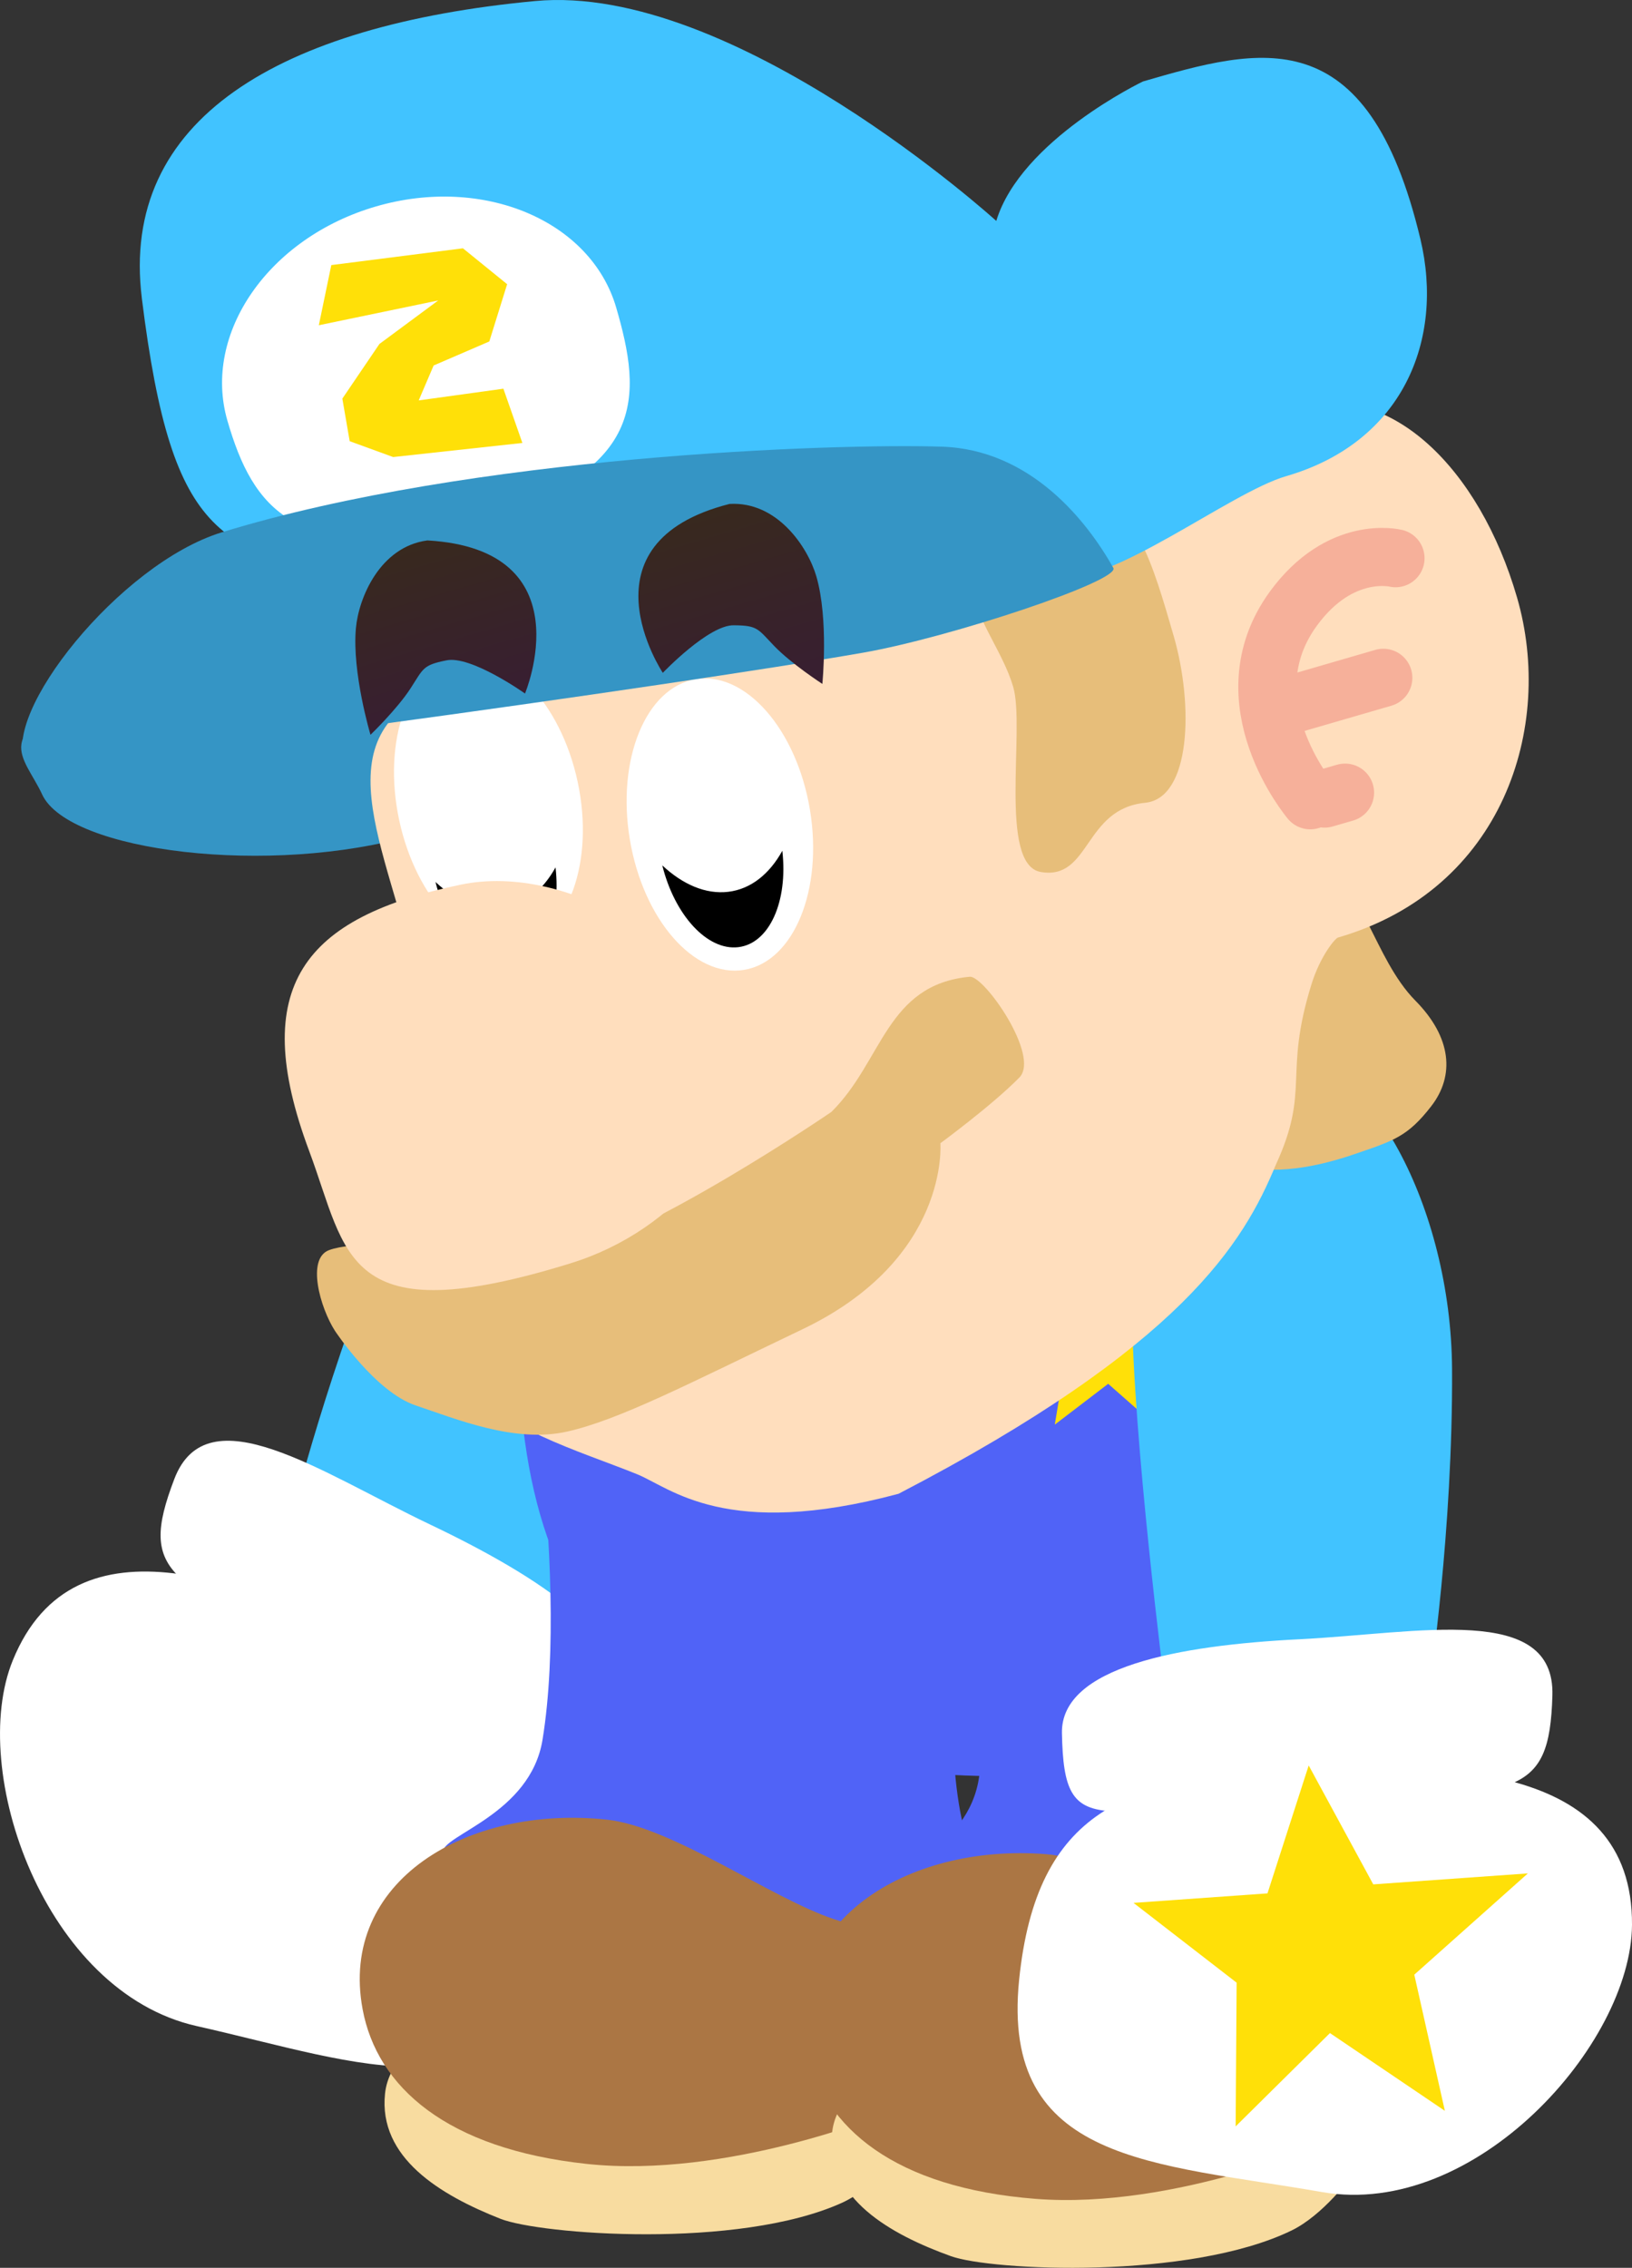 <svg version="1.1" xmlns="http://www.w3.org/2000/svg" xmlns:xlink="http://www.w3.org/1999/xlink" width="98.348" height="136.614" viewBox="0,0,98.348,136.614"><rect x="0" y="0" width="98.348" height="136.614" fill="#333333" stroke="none"/><defs><linearGradient x1="224.303" y1="150.821" x2="227.643" y2="162.328" gradientUnits="userSpaceOnUse" id="color-1"><stop offset="0" stop-color="#38291e"/><stop offset="1" stop-color="#381e32"/></linearGradient><linearGradient x1="206.908" y1="152.744" x2="209.848" y2="162.871" gradientUnits="userSpaceOnUse" id="color-2"><stop offset="0" stop-color="#38291e"/><stop offset="1" stop-color="#381e32"/></linearGradient></defs><g transform="translate(-181.919,-120.015)"><g data-paper-data="{&quot;isPaintingLayer&quot;:true}" fill-rule="nonzero" stroke-linejoin="miter" stroke-miterlimit="10" stroke-dasharray="" stroke-dashoffset="0" style="mix-blend-mode: normal"><g data-paper-data="{&quot;origRot&quot;:0,&quot;index&quot;:null}" stroke="none" stroke-width="0" stroke-linecap="butt"><g data-paper-data="{&quot;origPos&quot;:null,&quot;index&quot;:null,&quot;origRot&quot;:0}"><path d="M222.446,179.69c4.897,2.068 6.155,8.54 2.368,17.507c-3.046,7.212 -10.684,20.51 -10.684,20.51l-14.624,-6.374c0,0 2.26,-9.089 6.047,-18.057c3.787,-8.967 11.995,-15.654 16.892,-13.586z" data-paper-data="{&quot;origRot&quot;:0,&quot;origPos&quot;:null}" fill="#41c3ff"/><g data-paper-data="{&quot;origPos&quot;:null}" fill="#ffffff"><path d="M205.603,219.451c8.473,4.045 12.914,7.882 9.92,17.819c-3.206,10.641 -11.76,7.04 -21.756,4.795c-9.161,-2.057 -13.788,-15.379 -11.078,-22.028c3.735,-9.165 14.442,-4.63 22.915,-0.585z" data-paper-data="{&quot;origRot&quot;:0,&quot;origPos&quot;:null}"/><path d="M207.819,211.843c6.546,3.114 12.632,7.045 11.027,10.708c-2.749,6.272 -3.633,3.188 -15.961,-2.309c-10.822,-4.825 -12.685,-5.3 -10.461,-11.131c1.989,-5.212 8.849,-0.382 15.395,2.732z" data-paper-data="{&quot;origRot&quot;:0,&quot;origPos&quot;:null}"/></g></g></g><g data-paper-data="{&quot;origRot&quot;:0,&quot;index&quot;:null}" stroke="none" stroke-width="0" stroke-linecap="butt"><path d="M214.613,224.816c1.699,-10.425 -1.53,-27.947 -1.53,-27.947c0,0 7.031,-2.902 11.042,-3.203c5.083,-0.381 12.367,0.461 12.367,0.461c0,0 2.91,18.745 2.81,25.541c-0.08,5.436 0.158,8.15 0.645,10.258c1.358,5.874 5.622,8.984 0.127,11.465c-8.068,3.643 -14.78,3.492 -22.989,0.181c-6.627,-2.673 -8.274,-5.789 -8.478,-9.982c-0.05,-1.036 5.271,-2.264 6.006,-6.773z" data-paper-data="{&quot;origPos&quot;:null}" fill="#5063f7"/><path d="M205.123,246.123c0.406,-3.789 6.79,-6.212 14.258,-5.411c5.44,0.583 16.801,1.795 21.321,4.878c1.05,0.716 0.811,2.671 0.699,3.822c-0.141,1.45 -5.068,0.158 -5.068,0.158c0,0 -1.747,2.274 -3.692,3.15c-6.265,2.821 -18.181,1.895 -20.558,0.958c-3.627,-1.429 -7.376,-3.678 -6.96,-7.554z" data-paper-data="{&quot;origPos&quot;:null}" fill="#f8dca0"/><path d="M203.771,241.052c-1.436,-7.71 6.283,-12.325 14.726,-11.42c3.927,0.421 9.949,4.768 13.701,6c5.795,1.904 5.004,1.198 9.471,2.323c1.21,0.305 0.584,5.595 -0.02,8.813c-0.292,1.555 -6.37,0.578 -6.37,0.578c0,0 -9.557,3.929 -18,3.024c-8.443,-0.905 -12.636,-4.635 -13.509,-9.318z" data-paper-data="{&quot;origPos&quot;:null}" fill="#ab7644"/></g><g data-paper-data="{&quot;origRot&quot;:0,&quot;index&quot;:null}" stroke="none" stroke-width="0" stroke-linecap="butt"><path d="M240.928,227.007c1.398,-10.47 -2.334,-27.892 -2.334,-27.892c0,0 6.944,-3.104 10.945,-3.52c5.07,-0.527 12.375,0.105 12.375,0.105c0,0 3.449,18.654 3.545,25.45c0.077,5.436 0.392,8.142 0.94,10.235c1.527,5.832 5.878,8.818 0.457,11.456c-7.96,3.873 -14.673,3.917 -22.974,0.843c-6.701,-2.481 -8.438,-5.548 -8.762,-9.733c-0.08,-1.034 5.204,-2.414 5.809,-6.944z" data-paper-data="{&quot;origPos&quot;:null}" fill="#5063f7"/><path d="M232.055,248.579c0.297,-3.799 6.608,-6.405 14.096,-5.819c5.455,0.426 16.845,1.31 21.453,4.261c1.07,0.686 0.888,2.647 0.809,3.8c-0.099,1.453 -5.061,0.304 -5.061,0.304c0,0 -1.681,2.323 -3.6,3.255c-6.181,3 -18.119,2.418 -20.522,1.55c-3.667,-1.324 -7.479,-3.464 -7.175,-7.351z" data-paper-data="{&quot;origPos&quot;:null}" fill="#f8dca0"/><path d="M230.558,243.55c-1.658,-7.666 5.926,-12.501 14.391,-11.84c3.937,0.308 10.083,4.479 13.868,5.603c5.847,1.736 5.037,1.053 9.534,2.05c1.218,0.27 0.745,5.576 0.234,8.81c-0.247,1.563 -6.35,0.761 -6.35,0.761c0,0 -9.44,4.202 -17.905,3.541c-8.466,-0.662 -12.765,-4.269 -13.772,-8.925z" data-paper-data="{&quot;origPos&quot;:null}" fill="#ab7644"/></g><g data-paper-data="{&quot;origPos&quot;:null,&quot;origRot&quot;:0,&quot;index&quot;:null}"><path d="M213.314,195.405c1.414,-20.71 8.426,-22.209 23.595,-21.455c8.203,0.408 15.197,-1.691 21.264,3.844c8.144,7.43 6.765,16.399 6.218,27.409c-0.505,10.149 -2.391,22.636 -24.311,21.769c-20.923,-0.827 -28.208,-10.44 -26.765,-31.568z" data-paper-data="{&quot;origPos&quot;:null}" fill="#5063f7" stroke="none" stroke-width="0" stroke-linecap="butt"/><path d="M213.095,194.793c0,0 -1.657,-12.627 7.652,-19.432c3.941,-2.881 12.24,-4.791 19.757,-4.236c7.517,0.555 13.318,1.994 18.352,5.759c7.695,5.754 6.024,19.483 6.024,19.483c0,0 -11.423,3.204 -22.541,2.283c-12.121,-1.003 -29.245,-3.857 -29.245,-3.857z" data-paper-data="{&quot;origPos&quot;:null}" fill="#41c3ff" stroke="none" stroke-width="0" stroke-linecap="butt"/><path d="M224.729,200.431c0,0 -0.64,-9.97 0.176,-15.219c0.635,-4.086 3.113,-10.812 3.113,-10.812" data-paper-data="{&quot;origPos&quot;:null,&quot;origRot&quot;:0}" fill="none" stroke="#5063f7" stroke-width="10" stroke-linecap="round"/><path d="M249.571,202.214c0,0 -1.921,-9.804 -1.789,-15.114c0.103,-4.134 1.692,-11.123 1.692,-11.123" data-paper-data="{&quot;origPos&quot;:null}" fill="none" stroke="#5063f7" stroke-width="10" stroke-linecap="round"/><path d="M248.701,203.376l-3.217,2.458l0.661,-4.017l-3.48,-2.758l4.523,0.059l1.681,-3.573l1.417,3.657l3.919,0.05l-2.87,2.498l0.271,4.184z" data-paper-data="{&quot;origPos&quot;:null,&quot;origRot&quot;:0}" fill="#ffe008" stroke="none" stroke-width="NaN" stroke-linecap="butt"/><path d="M223.731,201.498l-3.525,1.993l1.208,-3.888l-3.068,-3.21l4.472,0.68l2.156,-3.308l0.9,3.817l3.875,0.589l-3.186,2.08l-0.307,4.181z" data-paper-data="{&quot;origPos&quot;:null,&quot;origRot&quot;:0}" fill="#ffe008" stroke="none" stroke-width="NaN" stroke-linecap="butt"/></g><g data-paper-data="{&quot;origRot&quot;:0,&quot;index&quot;:null}" stroke="none" stroke-linecap="butt"><g data-paper-data="{&quot;origPos&quot;:null,&quot;index&quot;:null,&quot;origRot&quot;:0}" stroke-width="0"><path d="M259.039,183.462c5.316,-0.03 10.329,9.295 10.384,19.029c0.055,9.734 -1.346,18.995 -1.346,18.995l-15.951,0.273c0,0 -1.949,-15.211 -1.994,-23.04c-0.055,-9.734 3.59,-15.227 8.906,-15.257z" data-paper-data="{&quot;origRot&quot;:0,&quot;origPos&quot;:null}" fill="#41c3ff"/><g data-paper-data="{&quot;origPos&quot;:null}" fill="#ffffff"><path d="M243.333,239.288c1.049,-10.324 6.622,-12.164 15.999,-12.647c9.376,-0.483 21.004,-0.561 20.935,9.335c-0.05,7.18 -9.436,17.706 -18.684,16.089c-10.092,-1.764 -19.373,-1.72 -18.25,-12.778z" data-paper-data="{&quot;origRot&quot;:0,&quot;origPos&quot;:null}"/><path d="M260.205,218.766c7.24,-0.364 15.429,-2.191 15.265,3.385c-0.183,6.238 -2.086,5.962 -13.931,6.264c-13.494,0.344 -15.494,2.853 -15.625,-3.994c-0.077,-3.998 7.052,-5.292 14.292,-5.656z" data-paper-data="{&quot;origRot&quot;:0,&quot;origPos&quot;:null}"/></g></g><path d="M256.382,248.109l0.059,-8.657l-6.214,-4.807l8.073,-0.572l2.484,-7.707l3.891,7.164l9.317,-0.661l-6.845,6.101l1.843,8.202l-6.925,-4.684z" data-paper-data="{&quot;origPos&quot;:null,&quot;origRot&quot;:0}" fill="#ffe008" stroke-width="NaN"/></g><g data-paper-data="{&quot;index&quot;:null}"><path d="M184.455,167.865c-1.038,-2.256 -3.438,-3.844 3.457,-5.846c6.895,-2.002 20.186,-6.688 21.202,-3.187c1.016,3.501 4.608,9.492 -2.287,11.493c-8.557,2.484 -20.77,1.024 -22.373,-2.46z" data-paper-data="{&quot;origPos&quot;:null}" fill="#3595c5" stroke="none" stroke-width="0" stroke-linecap="butt"/><path d="M268.168,186.654c-1.427,1.839 -2.267,2.081 -4.651,2.896c-4.4,1.506 -6.48,0.733 -6.48,0.733c-1.573,-0.935 -0.973,-9.811 -0.973,-9.811c-0.271,-2.935 6.391,-5.932 6.391,-5.932c1.427,-1.839 2.213,3.182 4.756,5.752c2.192,2.215 2.384,4.522 0.957,6.361z" data-paper-data="{&quot;origRot&quot;:0,&quot;origPos&quot;:null}" fill="#e7be7a" stroke="none" stroke-width="0" stroke-linecap="butt"/><path d="M250.795,150.985c1.343,-0.754 3.762,-4.799 9.332,-6.415c5.569,-1.617 10.954,3.658 13.212,11.437c2.258,7.779 -0.829,17.595 -10.788,20.486c-0.187,0.054 -1.076,1.131 -1.6,2.817c-1.709,5.502 -0.048,6.311 -2.147,10.869c-1.945,4.702 -5.621,10.928 -22.736,19.822c-10.422,2.794 -13.752,-0.367 -15.753,-1.177c-3.528,-1.428 -8.33,-2.758 -10.601,-5.812c-5.891,-7.921 -0.546,-14.141 -2.623,-23.791c-1.806,-8.393 -6.239,-15.163 1.86,-18.01c5.474,-1.924 37.983,-8.055 41.845,-10.225z" data-paper-data="{&quot;origPos&quot;:null}" fill="#ffdebd" stroke="none" stroke-width="0" stroke-linecap="butt"/><path d="M205.974,169.417c-1.025,-4.793 0.553,-9.194 3.523,-9.829c2.97,-0.635 6.209,2.736 7.234,7.529c1.025,4.793 -0.553,9.194 -3.523,9.829c-2.97,0.635 -6.209,-2.736 -7.234,-7.529z" data-paper-data="{&quot;origPos&quot;:null,&quot;origRot&quot;:0}" fill="#ffffff" stroke="none" stroke-width="0" stroke-linecap="butt"/><path d="M242.979,161.4c-1.232,-4.243 -6.704,-7.961 4.574,-10.788c2.679,-0.672 3.856,3.443 5.087,7.686c1.232,4.243 1.033,9.809 -1.716,10.078c-3.7,0.362 -3.294,4.681 -6.285,4.168c-2.571,-0.441 -0.933,-8.638 -1.66,-11.143z" data-paper-data="{&quot;origPos&quot;:null}" fill="#e7be7a" stroke="none" stroke-width="0" stroke-linecap="butt"/><path d="M223.836,160.932c2.996,-0.501 6.08,3.011 6.889,7.846c0.809,4.834 -0.964,9.16 -3.96,9.661c-2.996,0.501 -6.08,-3.011 -6.889,-7.846c-0.809,-4.834 0.964,-9.16 3.96,-9.661z" data-paper-data="{&quot;origPos&quot;:null,&quot;origRot&quot;:0}" fill="#ffffff" stroke="none" stroke-width="0" stroke-linecap="butt"/><path d="M190.467,137.978c-1.339,-10.787 8.294,-16.447 23.694,-17.9c11.963,-1.129 27.796,13.246 27.796,13.246c1.48,-4.876 8.838,-8.401 8.838,-8.401c7.024,-2.039 13.533,-3.873 16.722,9.502c1.445,6.064 -1.061,12.234 -8.085,14.273c-3.434,0.997 -10.503,6.645 -14.051,6.195c-13.511,-1.715 -27.815,3.907 -40.994,0.474c-9.045,-2.356 -12.056,-2.367 -13.921,-17.387z" data-paper-data="{&quot;origPos&quot;:null}" fill="#41c3ff" stroke="none" stroke-width="0" stroke-linecap="butt"/><path d="M204.58,132.45c6.471,-1.878 12.952,0.856 14.476,6.106c1.524,5.251 2.023,10.072 -8.956,12.909c-10.4,2.687 -12.952,-0.856 -14.476,-6.106c-1.524,-5.251 2.486,-11.03 8.956,-12.909z" data-paper-data="{&quot;origPos&quot;:null}" fill="#ffffff" stroke="none" stroke-width="0" stroke-linecap="butt"/><path d="M183.485,165.96c-1.595,-2.842 5.619,-11.981 11.797,-13.877c15.113,-4.639 36.913,-5.365 43.383,-5.161c5.354,0.169 8.752,4.464 10.347,7.305c0.431,0.769 -9.798,4.18 -15.075,5.105c-10.857,1.902 -50.021,7.397 -50.452,6.628z" data-paper-data="{&quot;origPos&quot;:null}" fill="#3595c5" stroke="none" stroke-width="0" stroke-linecap="butt"/><path d="M205.611,147.548l-2.619,-0.955l-0.443,-2.565l2.235,-3.292l3.542,-2.621l-7.194,1.493l0.752,-3.624l7.932,-1.011l2.664,2.162l-1.074,3.45l-3.355,1.447l-0.9,2.104l5.103,-0.706l1.145,3.269z" data-paper-data="{&quot;origPos&quot;:null,&quot;origRot&quot;:0}" fill="#ffe008" stroke="none" stroke-width="0" stroke-linecap="butt"/><path d="M216.08,206.257c-3.146,0.703 -6.657,-0.756 -9.108,-1.577c-2.451,-0.821 -4.867,-4.493 -4.867,-4.493c-0.886,-1.376 -1.742,-4.36 -0.347,-4.868c2.814,-1.023 13.328,0.622 13.328,0.622c5.829,-1.338 16.932,-8.942 16.932,-8.942c3.096,-3.047 3.297,-7.671 8.339,-8.144c0.866,-0.081 4.266,4.768 2.991,6.07c-1.63,1.663 -4.76,3.959 -4.76,3.959c0,0 0.581,6.954 -8.314,11.208c-6.86,3.281 -11.047,5.462 -14.193,6.165z" data-paper-data="{&quot;origPos&quot;:null}" fill="#e7be7a" stroke="none" stroke-width="0" stroke-linecap="butt"/><g data-paper-data="{&quot;origPos&quot;:null}" fill="none" stroke="#f6b09a" stroke-width="3.5" stroke-linecap="round"><path d="M260.877,168.224c0,0 -5.065,-5.996 -1.014,-11.547c2.825,-3.87 6.153,-3.035 6.153,-3.035" data-paper-data="{&quot;origPos&quot;:null}"/><path d="M259.519,162.519l5.762,-1.673" data-paper-data="{&quot;origPos&quot;:null}"/><path d="M262.975,167.764l-1.235,0.358" data-paper-data="{&quot;origPos&quot;:null}"/></g><path d="M226.156,157.683c-1.518,-0.049 -4.294,2.864 -4.294,2.864c0,0 -5.226,-7.825 4.017,-10.174c2.884,-0.172 4.726,2.611 5.236,4.367c0.751,2.586 0.361,6.475 0.361,6.475c0,0 -1.871,-1.215 -2.898,-2.282c-0.996,-1.034 -0.987,-1.239 -2.423,-1.25z" data-paper-data="{&quot;origPos&quot;:null}" fill="url(#color-1)" stroke="none" stroke-width="0" stroke-linecap="butt"/><path d="M208.797,159.8c-1.407,0.284 -1.36,0.483 -2.141,1.688c-0.805,1.243 -2.41,2.792 -2.41,2.792c0,0 -1.123,-3.744 -0.879,-6.426c0.166,-1.821 1.444,-4.904 4.309,-5.284c9.521,0.546 5.881,9.223 5.881,9.223c0,0 -3.279,-2.33 -4.76,-1.993z" data-paper-data="{&quot;origPos&quot;:null,&quot;index&quot;:null,&quot;origRot&quot;:0}" fill="url(#color-2)" stroke="none" stroke-width="0" stroke-linecap="butt"/><path d="M226.417,177.072c-1.876,0.228 -3.844,-1.933 -4.587,-4.926c1.232,1.152 2.623,1.756 3.984,1.591c1.361,-0.166 2.478,-1.075 3.25,-2.471c0.348,3.041 -0.771,5.578 -2.647,5.806z" fill="#000000" stroke="none" stroke-width="0" stroke-linecap="butt"/><path d="M212.75,178.072c-1.876,0.228 -3.844,-1.933 -4.587,-4.926c1.232,1.152 2.623,1.756 3.984,1.591c1.361,-0.166 2.478,-1.075 3.25,-2.471c0.348,3.041 -0.771,5.578 -2.647,5.806z" fill="#000000" stroke="none" stroke-width="0" stroke-linecap="butt"/><path d="M200.555,189.364c-3.72,-9.945 -0.319,-14.095 9.135,-16.058c6.489,-1.348 14.647,3.825 16.283,9.461c1.636,5.635 -3.33,11.39 -9.662,13.348c-13.738,4.248 -13.431,-0.534 -15.756,-6.75z" data-paper-data="{&quot;origPos&quot;:null}" fill="#ffdebd" stroke="none" stroke-width="0" stroke-linecap="butt"/></g></g></g></svg>